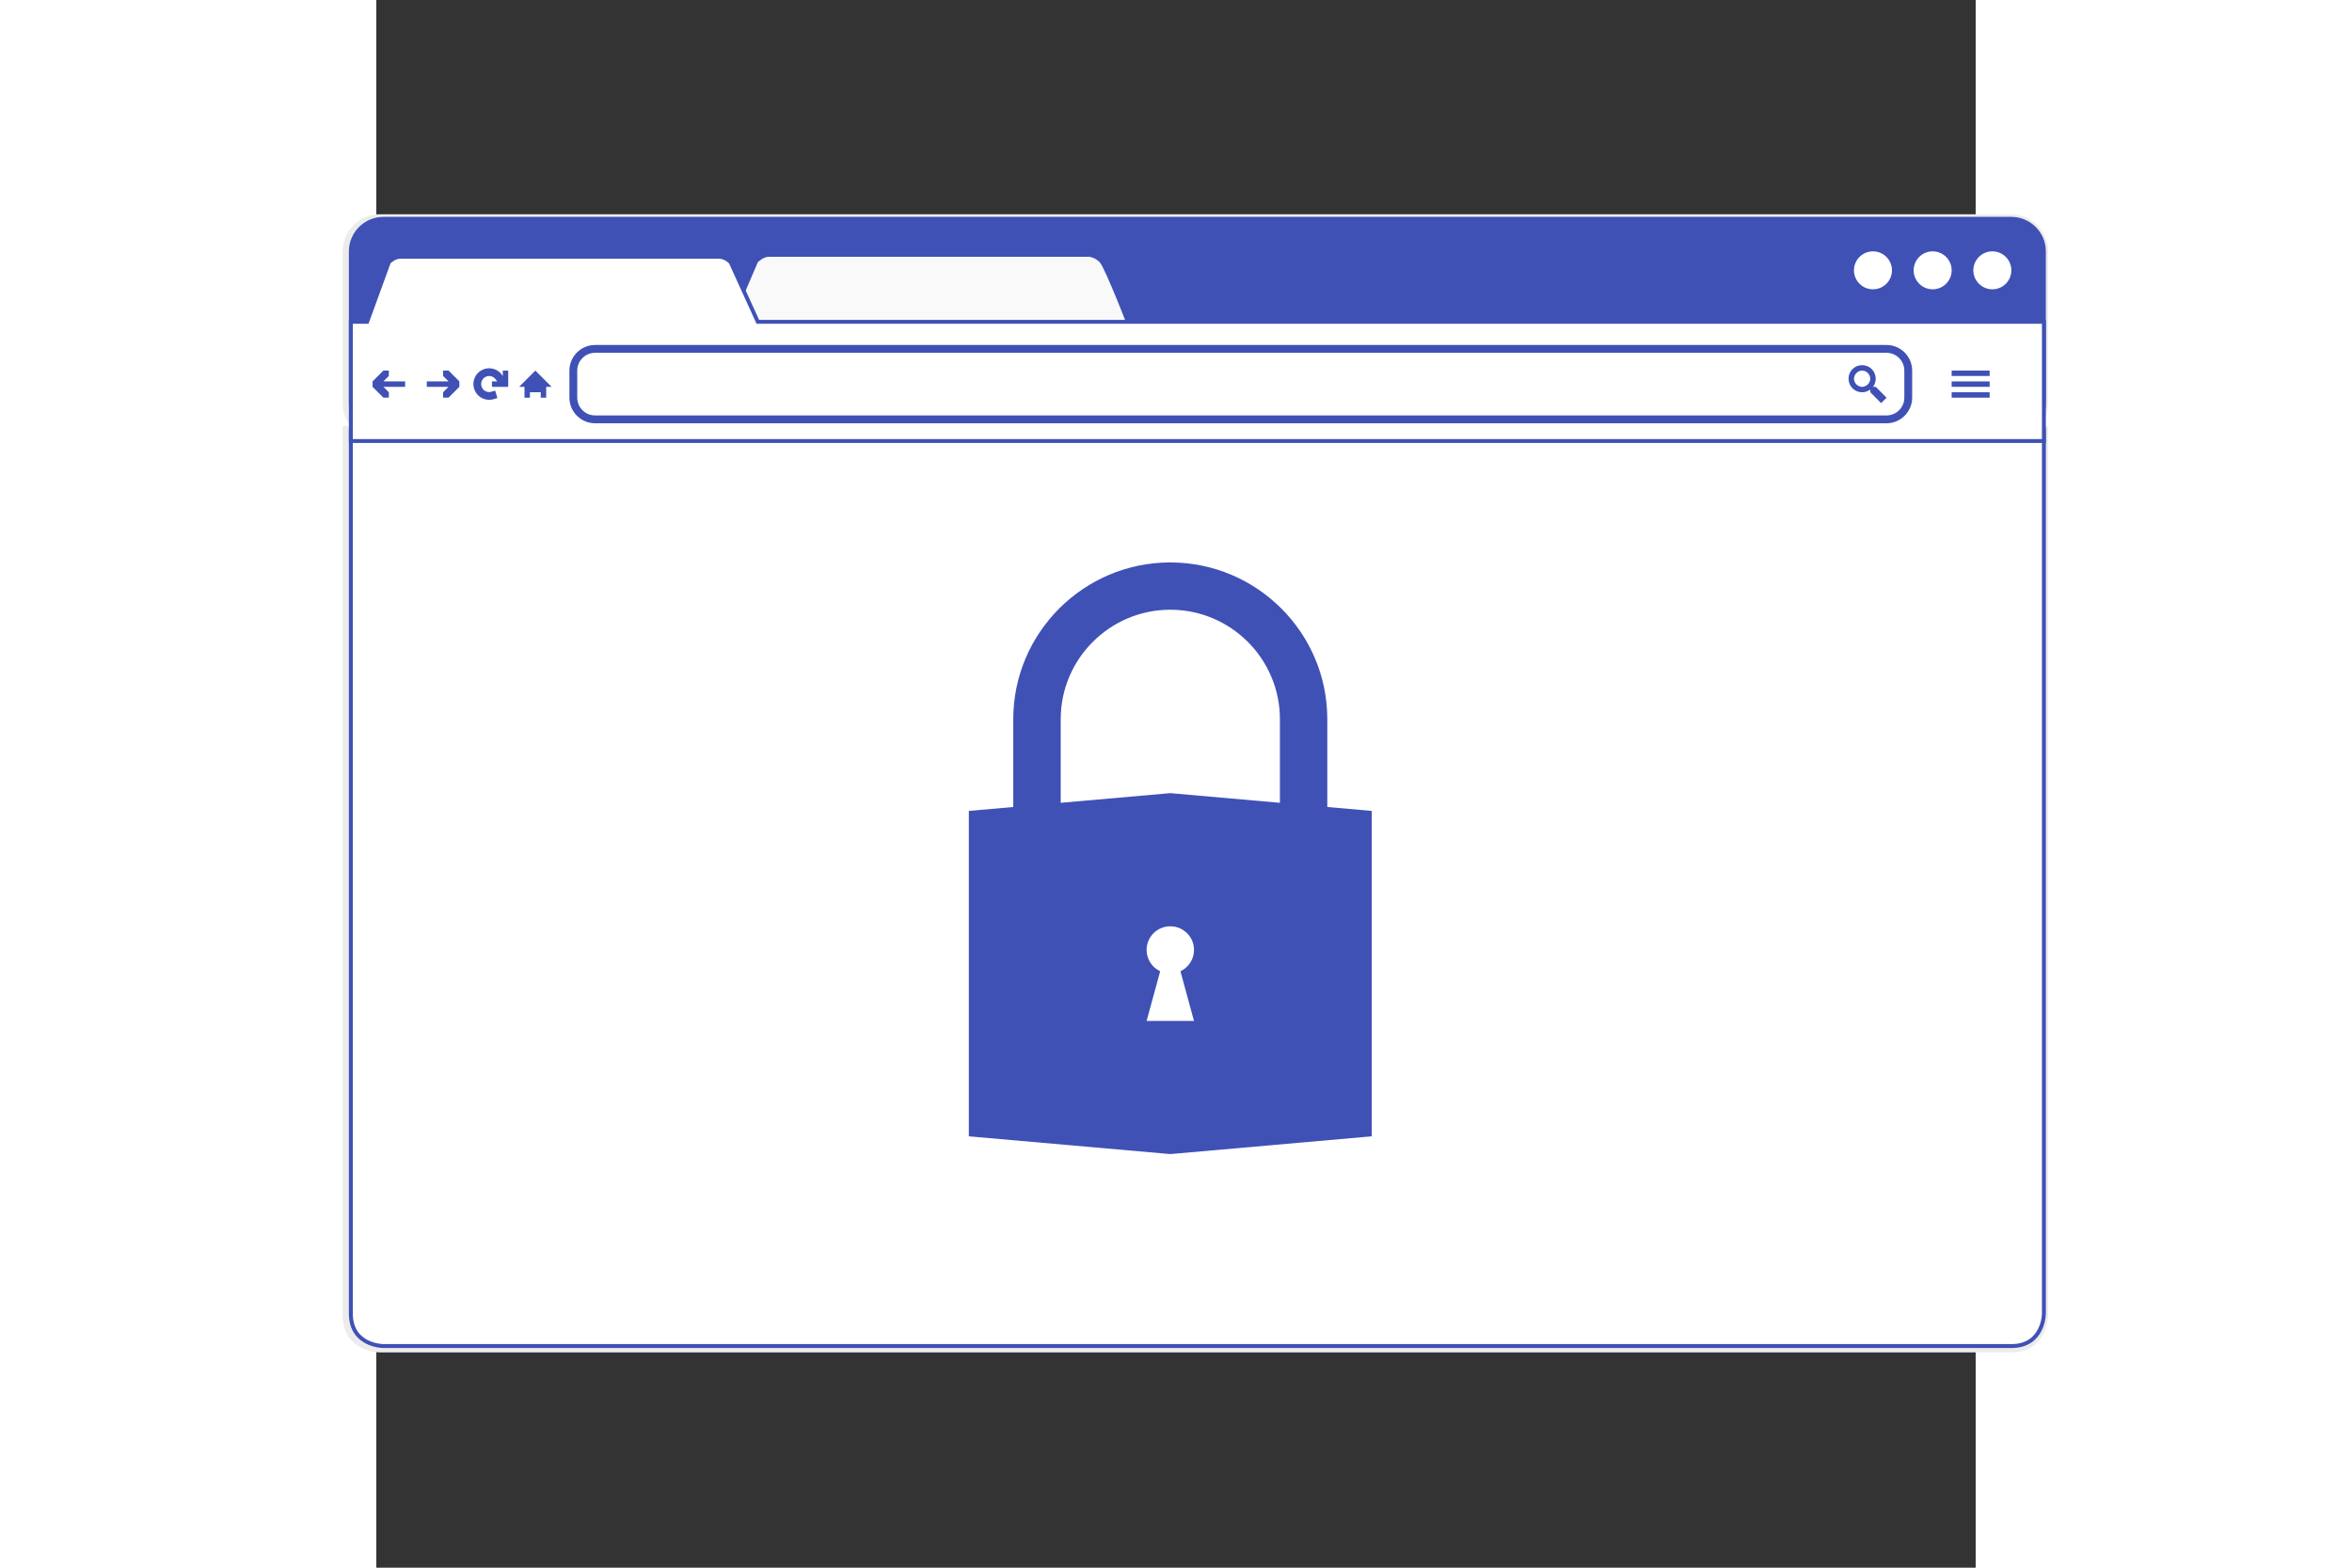<?xml version="1.0" encoding="UTF-8" standalone="no"?>
<svg
   xmlns:dc="http://purl.org/dc/elements/1.1/"
   xmlns:cc="http://creativecommons.org/ns#"
   xmlns:rdf="http://www.w3.org/1999/02/22-rdf-syntax-ns#"
   xmlns:svg="http://www.w3.org/2000/svg"
   xmlns="http://www.w3.org/2000/svg"
   xmlns:sodipodi="http://sodipodi.sourceforge.net/DTD/sodipodi-0.dtd"
   xmlns:inkscape="http://www.inkscape.org/namespaces/inkscape"
   height="200"
   width="300"
   version="1.1"
   x="0px"
   y="0px"
   viewBox="0 0 68 66.667"
   enable-background="new 0 0 68 100"
   xml:space="preserve"
   id="svg4"
   sodipodi:docname="users.svg"
   style="fill:#000000"
   inkscape:version="0.92.4 (5da689c313, 2019-01-14)"><rect x="0" y="0" width="68" height="66.667" fill="#333333" stroke="none"/><defs
     id="defs8" /><sodipodi:namedview
     pagecolor="#ffffff"
     bordercolor="#666666"
     borderopacity="1"
     objecttolerance="10"
     gridtolerance="10"
     guidetolerance="10"
     inkscape:pageopacity="0"
     inkscape:pageshadow="2"
     inkscape:window-width="1920"
     inkscape:window-height="1027"
     id="namedview6"
     showgrid="false"
     inkscape:zoom="0.78666667"
     inkscape:cx="122.24072"
     inkscape:cy="417.96541"
     inkscape:window-x="1358"
     inkscape:window-y="-7"
     inkscape:window-maximized="1"
     inkscape:current-layer="svg4" /><g
     id="g1903"
     style="stroke:#ececec;stroke-width:0.58;stroke-miterlimit:4;stroke-dasharray:none;stroke-opacity:1"
     transform="matrix(0.653,0,0,0.652,123.43,-106.238)"><path
       d="m -80.456,248.735 c 0,0 0,2.125 -2.124,2.125 -2.124,0 -106.217,0 -106.217,0 0,0 -2.124,0 -2.124,-2.125 0,-2.125 0,-57.718 0,-57.718 h 110.466 v 57.718"
       id="path1745"
       style="fill:none;stroke:#ececec;stroke-width:0.58;stroke-linecap:butt;stroke-linejoin:miter;stroke-miterlimit:4;stroke-dasharray:none;stroke-opacity:1;paint-order:normal"
       inkscape:connector-curvature="0" /><path
       d="M -82.58,191.371 H -188.798 c -1.168,0 -2.124,-0.956 -2.124,-2.125 v -9.915 c 0,-1.169 0.956,-2.125 2.124,-2.125 h 106.217 c 1.168,0 2.124,0.956 2.124,2.125 v 9.915 c 0,1.169 -0.956,2.125 -2.124,2.125"
       id="path1747"
       style="fill:none;fill-opacity:1;stroke:#ececec;stroke-width:0.58;stroke-miterlimit:4;stroke-dasharray:none;stroke-opacity:1"
       inkscape:connector-curvature="0" /></g><path
     d="m 70.901,55.859 c 0,0 0,1.383 -1.384,1.383 -1.384,0 -69.216,0 -69.216,0 0,0 -1.384,0 -1.384,-1.383 0,-1.383 0,-37.565 0,-37.565 H 70.901 v 37.565"
     id="path2-60"
     style="fill:#ffffff;stroke:#3f51b5;stroke-width:0.167;stroke-miterlimit:4;stroke-dasharray:none;stroke-opacity:1"
     inkscape:connector-curvature="0" /><path
     d="M 69.517,18.525 H 0.301 c -0.761,0 -1.384,-0.622 -1.384,-1.383 v -6.453 c 0,-0.761 0.623,-1.383 1.384,-1.383 H 69.517 c 0.761,0 1.384,0.622 1.384,1.383 v 6.453 c 0,0.761 -0.623,1.383 -1.384,1.383"
     id="path4"
     style="fill:#3f51b5;fill-opacity:1;stroke:#3f51b5;stroke-width:0.167;stroke-miterlimit:4;stroke-dasharray:none;stroke-opacity:1"
     inkscape:connector-curvature="0" /><path
     d="m 16.221,11.15 c 0,0 0.231,-0.23 0.461,-0.23 0.231,0 13.612,0 13.612,0 0,0 0.231,0 0.461,0.23 0.231,0.23 1.384,3.226 1.384,3.226 H 14.837 l 1.384,-3.226"
     id="path6"
     style="fill:#f9f9f9;stroke-width:0.333"
     inkscape:connector-curvature="0" /><path
     d="m 70.901,13.685 v 4.609 0.461 H -1.083 v -5.07 h 0.692 l 0.923,-2.535 c 0,0 0.231,-0.23 0.461,-0.23 0.231,0 13.612,0 13.612,0 0,0 0.231,0 0.461,0.23 l 1.154,2.535 z"
     id="path8"
     style="fill:#ffffff;stroke:#3f51b5;stroke-width:0.167;stroke-miterlimit:4;stroke-dasharray:none;stroke-opacity:1"
     inkscape:connector-curvature="0" /><ellipse
     cx="68.709"
     cy="11.496"
     id="circle10"
     style="fill:#ffffff;stroke-width:0.333"
     rx="0.808"
     ry="0.807" /><ellipse
     cx="66.171"
     cy="11.496"
     id="circle12"
     style="fill:#ffffff;stroke-width:0.333"
     rx="0.808"
     ry="0.807" /><ellipse
     cx="63.633"
     cy="11.496"
     id="circle14"
     style="fill:#ffffff;stroke-width:0.333"
     rx="0.808"
     ry="0.807" /><path
     d="M 64.21,17.833 H 9.299 c -0.508,0 -0.923,-0.415 -0.923,-0.922 v -1.152 c 0,-0.507 0.415,-0.922 0.923,-0.922 H 64.21 c 0.508,0 0.923,0.415 0.923,0.922 v 1.152 c 0,0.507 -0.415,0.922 -0.923,0.922"
     id="path16"
     style="fill:#ffffff;stroke:#3f51b5;stroke-width:0.333;stroke-opacity:1"
     inkscape:connector-curvature="0" /><path
     inkscape:connector-curvature="0"
     style="fill:#3f51b5;fill-opacity:1;stroke-width:0.333"
     id="path20"
     d="m 63.172,15.759 c 0.185,0 0.346,0.161 0.346,0.346 0,0.184 -0.162,0.346 -0.346,0.346 -0.185,0 -0.346,-0.161 -0.346,-0.346 0,-0.184 0.162,-0.346 0.346,-0.346 m 0,-0.23 c -0.323,0 -0.577,0.254 -0.577,0.576 0,0.323 0.254,0.576 0.577,0.576 0.323,0 0.577,-0.254 0.577,-0.576 0,-0.323 -0.254,-0.576 -0.577,-0.576 z" /><path
     inkscape:connector-curvature="0"
     style="fill:#3f51b5;fill-opacity:1;stroke-width:0.333"
     id="path22"
     d="m 63.98,17.142 0.231,-0.23 -0.461,-0.461 h -0.231 v 0.23 z" /><path
     inkscape:connector-curvature="0"
     style="fill:#3f51b5;fill-opacity:1;stroke-width:0.333"
     id="path24"
     d="m 66.979,15.759 h 1.615 v 0.23 h -1.615 z" /><path
     inkscape:connector-curvature="0"
     style="fill:#3f51b5;fill-opacity:1;stroke-width:0.333"
     id="path26"
     d="m 66.979,16.22 h 1.615 v 0.23 h -1.615 z" /><path
     inkscape:connector-curvature="0"
     style="fill:#3f51b5;fill-opacity:1;stroke-width:0.333"
     id="path28"
     d="m 66.979,16.681 h 1.615 v 0.23 h -1.615 z" /><path
     inkscape:connector-curvature="0"
     style="fill:#3f51b5;fill-opacity:1;stroke-width:0.333"
     id="path30"
     d="m 6.069,16.451 0.692,-0.691 0.692,0.691 h -0.231 v 0.461 h -0.231 V 16.681 h -0.461 v 0.23 h -0.231 v -0.461 z" /><path
     inkscape:connector-curvature="0"
     style="fill:#3f51b5;fill-opacity:1;stroke-width:0.333"
     id="path32"
     d="m 2.147,16.22 v 0.23 h 0.923 l -0.231,0.23 v 0.23 h 0.231 l 0.461,-0.461 v -0.23 l -0.461,-0.461 h -0.231 v 0.23 l 0.231,0.23 z" /><path
     inkscape:connector-curvature="0"
     style="fill:#3f51b5;fill-opacity:1;stroke-width:0.333"
     id="path34"
     d="m 1.224,16.22 v 0.23 H 0.301 l 0.231,0.23 v 0.23 h -0.231 l -0.461,-0.461 v -0.23 l 0.461,-0.461 h 0.231 v 0.23 l -0.231,0.23 z" /><path
     style="opacity:1;fill:#ffffff;fill-opacity:0.02;fill-rule:nonzero;stroke:#3f51b5;stroke-width:0.329;stroke-linecap:square;stroke-linejoin:miter;stroke-miterlimit:4;stroke-dasharray:none;stroke-opacity:1;paint-order:markers fill stroke"
     id="path935"
     sodipodi:type="arc"
     sodipodi:cx="4.7981844"
     sodipodi:cy="16.332304"
     sodipodi:rx="0.50418234"
     sodipodi:ry="0.50525892"
     sodipodi:start="1.2799537"
     sodipodi:end="5.6120829"
     sodipodi:open="true"
     d="M 4.943,16.816 A 0.504,0.505 0 0 1 4.337,16.537 0.504,0.505 0 0 1 4.537,15.9 0.504,0.505 0 0 1 5.193,16.018" /><path
     inkscape:connector-curvature="0"
     style="fill:#3f51b5;fill-opacity:1;stroke-width:0.333"
     id="path36"
     d="m 5.608,15.759 v 0.691 h -0.692 v -0.23 h 0.231 v -0.23 h 0.231 v -0.23 z" /><path
     d="m 40.433,34.318 v -3.733 c 0,-3.676 -2.995,-6.667 -6.676,-6.667 -3.681,0 -6.676,2.991 -6.676,6.667 v 3.733 l -1.889,0.167 v 13.838 l 8.565,0.755 8.565,-0.755 V 34.485 Z m -5.668,9.098 H 33.757 32.75 l 0.577,-2.112 c -0.34,-0.162 -0.577,-0.505 -0.577,-0.907 0,-0.556 0.451,-1.006 1.008,-1.006 0.557,0 1.008,0.45 1.008,1.006 0,0.402 -0.237,0.745 -0.577,0.907 z m 3.653,-9.276 -4.66,-0.411 -4.66,0.411 v -3.556 c 0,-2.567 2.091,-4.655 4.66,-4.655 2.57,0 4.66,2.088 4.66,4.655 z"
     id="path2"
     inkscape:connector-curvature="0"
     style="fill:#3f51b5;fill-opacity:1;stroke:none;stroke-width:1;stroke-opacity:1" /></svg>